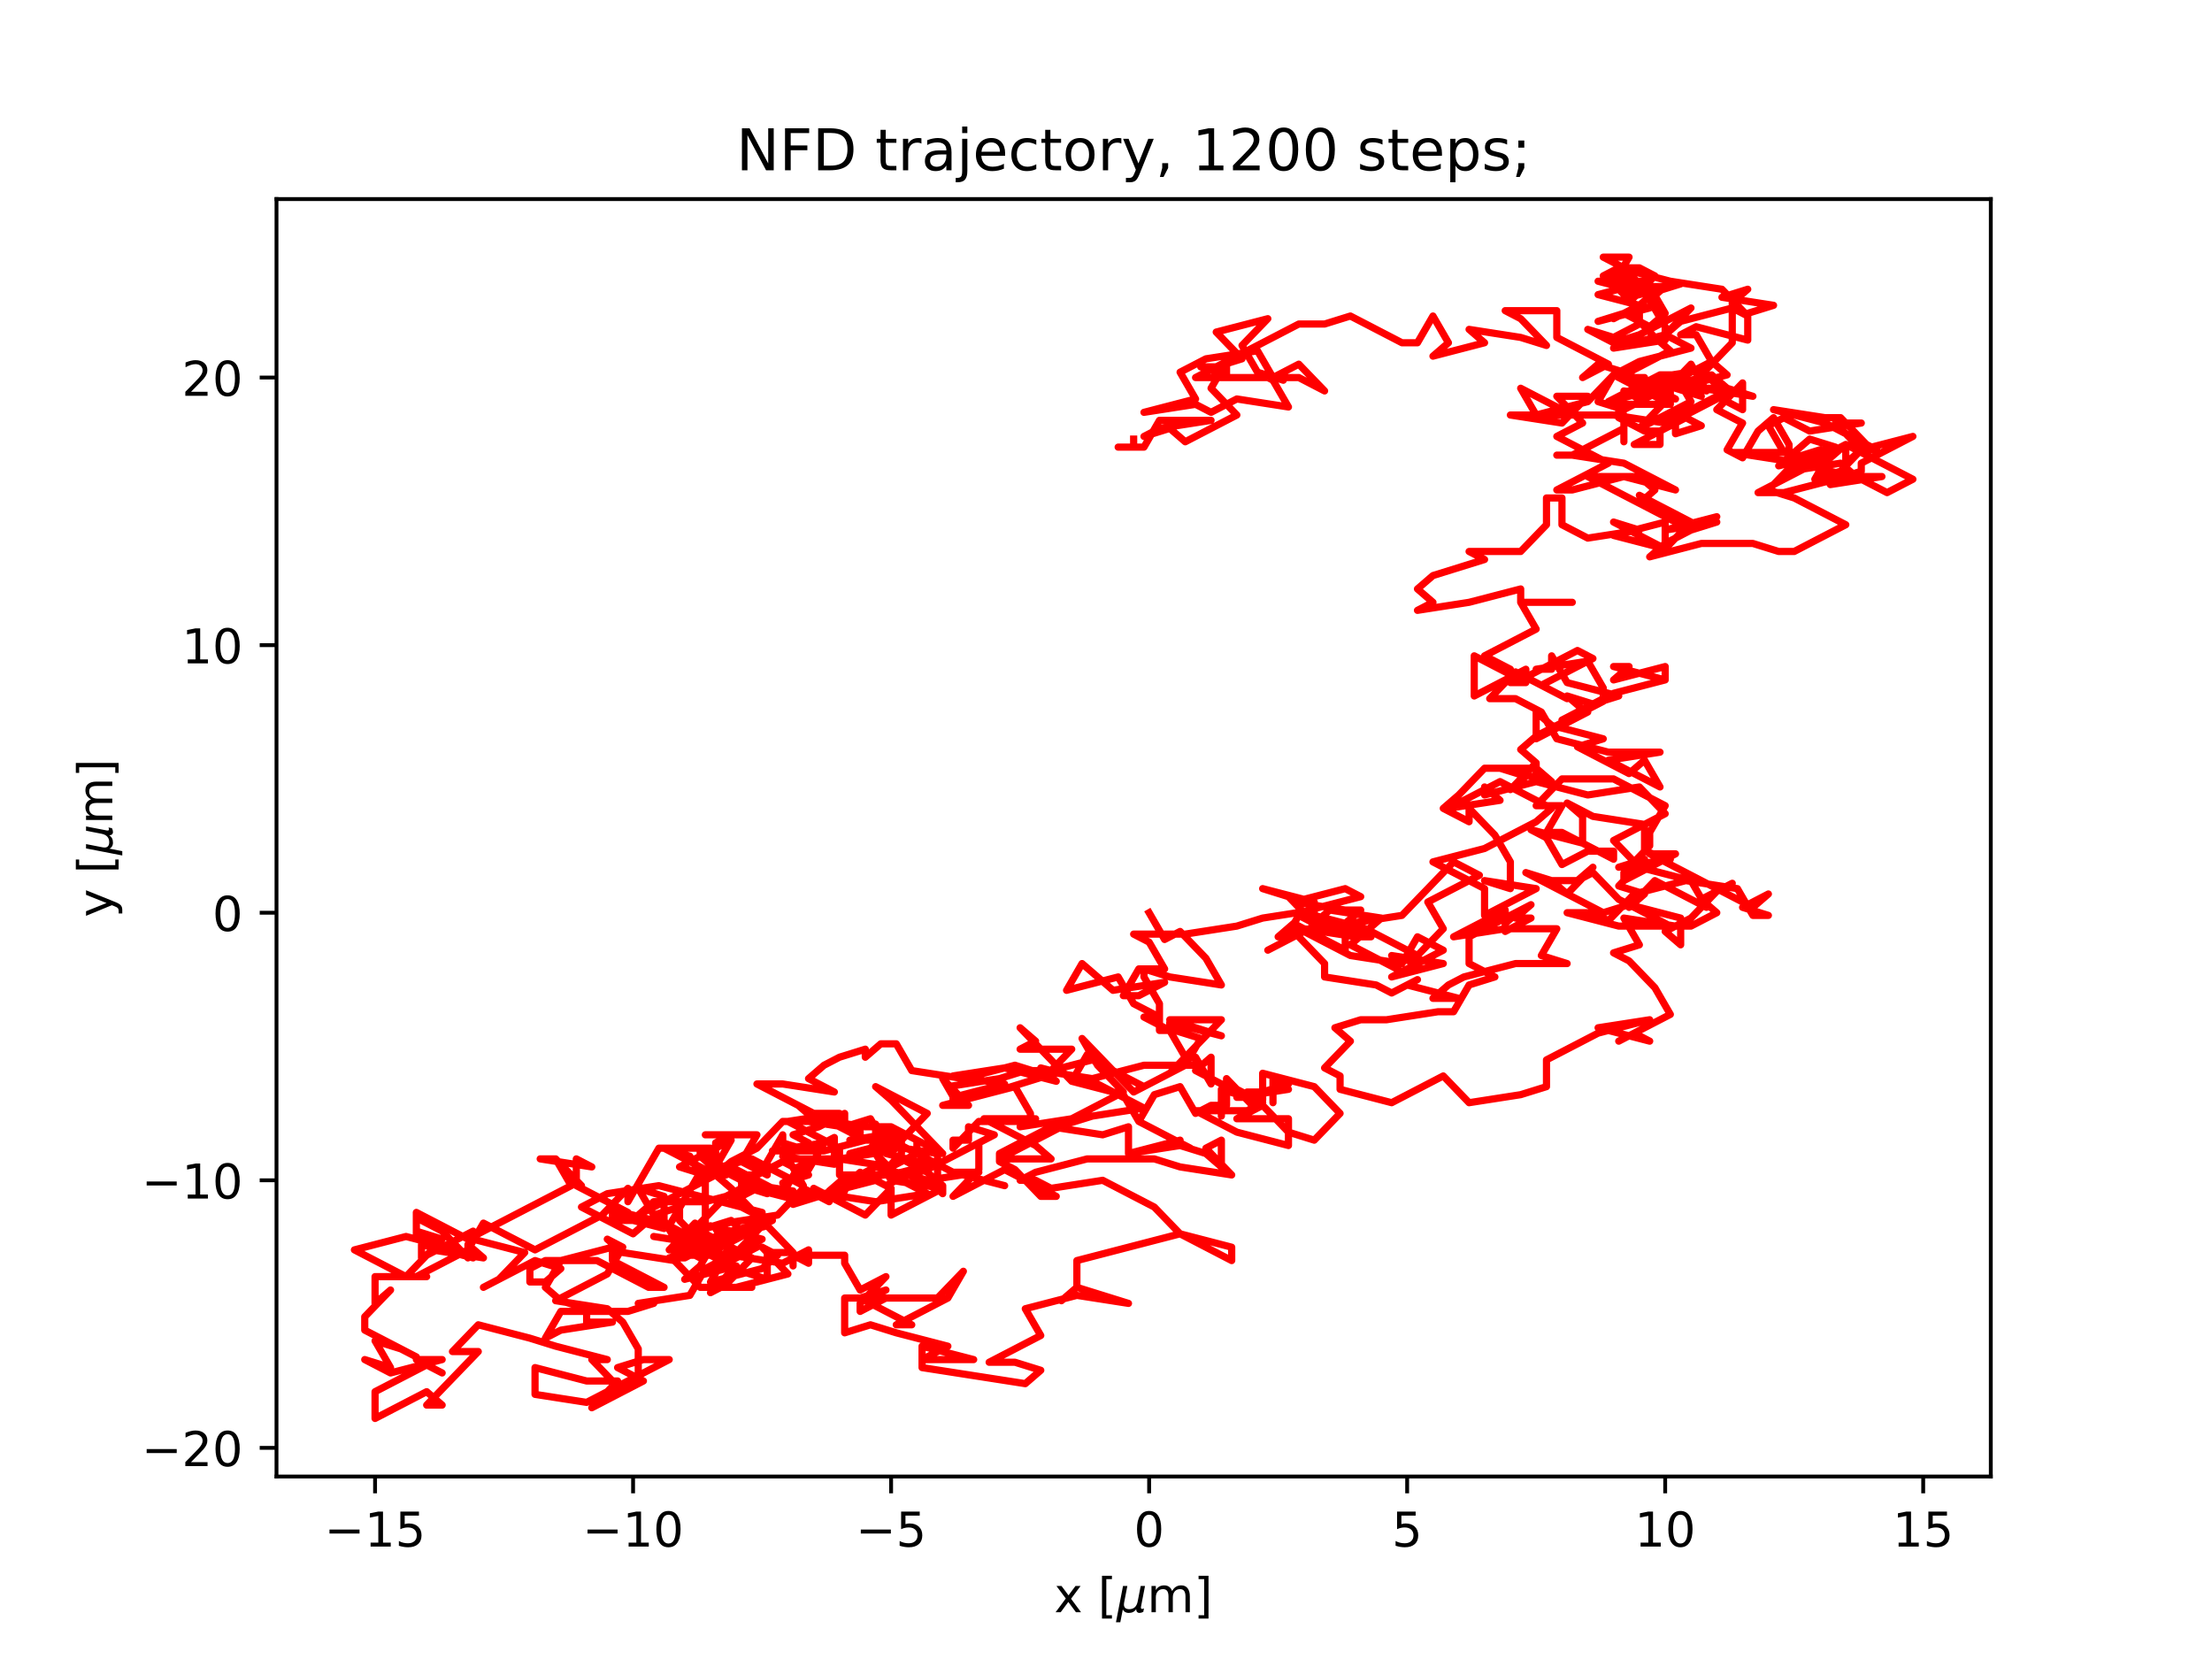 <?xml version="1.0" encoding="utf-8" standalone="no"?>
<!DOCTYPE svg PUBLIC "-//W3C//DTD SVG 1.1//EN"
  "http://www.w3.org/Graphics/SVG/1.1/DTD/svg11.dtd">
<!-- Created with matplotlib (https://matplotlib.org/) -->
<svg height="345.6pt" version="1.1" viewBox="0 0 460.8 345.6" width="460.8pt" xmlns="http://www.w3.org/2000/svg" xmlns:xlink="http://www.w3.org/1999/xlink">
 <defs>
  <style type="text/css">*{stroke-linecap:butt;stroke-linejoin:round;}</style>
 </defs>
 <g id="figure_1">
  <g id="patch_1">
   <path d="M 0 345.6 
L 460.8 345.6 
L 460.8 0 
L 0 0 
z
" style="fill:#ffffff;"/>
  </g>
  <g id="axes_1">
   <g id="patch_2">
    <path d="M 57.6 307.584 
L 414.72 307.584 
L 414.72 41.472 
L 57.6 41.472 
z
" style="fill:#ffffff;"/>
   </g>
   <g id="matplotlib.axis_1">
    <g id="xtick_1">
     <g id="line2d_1">
      <defs>
       <path d="M 0 0 
L 0 3.5 
" id="m4608fee6fa" style="stroke:#000000;stroke-width:0.8;"/>
      </defs>
      <g>
       <use style="stroke:#000000;stroke-width:0.8;" x="78.133" xlink:href="#m4608fee6fa" y="307.584"/>
      </g>
     </g>
     <g id="text_1">
      <!-- −15 -->
      <g transform="translate(67.58 322.182)scale(0.1 -0.1)">
       <defs>
        <path d="M 10.594 35.5 
L 73.188 35.5 
L 73.188 27.203 
L 10.594 27.203 
z
" id="DejaVuSans-8722"/>
        <path d="M 12.406 8.297 
L 28.516 8.297 
L 28.516 63.922 
L 10.984 60.406 
L 10.984 69.391 
L 28.422 72.906 
L 38.281 72.906 
L 38.281 8.297 
L 54.391 8.297 
L 54.391 0 
L 12.406 0 
z
" id="DejaVuSans-49"/>
        <path d="M 10.797 72.906 
L 49.516 72.906 
L 49.516 64.594 
L 19.828 64.594 
L 19.828 46.734 
Q 21.969 47.469 24.109 47.828 
Q 26.266 48.188 28.422 48.188 
Q 40.625 48.188 47.75 41.5 
Q 54.891 34.812 54.891 23.391 
Q 54.891 11.625 47.562 5.094 
Q 40.234 -1.422 26.906 -1.422 
Q 22.312 -1.422 17.547 -0.641 
Q 12.797 0.141 7.719 1.703 
L 7.719 11.625 
Q 12.109 9.234 16.797 8.062 
Q 21.484 6.891 26.703 6.891 
Q 35.156 6.891 40.078 11.328 
Q 45.016 15.766 45.016 23.391 
Q 45.016 31 40.078 35.438 
Q 35.156 39.891 26.703 39.891 
Q 22.75 39.891 18.812 39.016 
Q 14.891 38.141 10.797 36.281 
z
" id="DejaVuSans-53"/>
       </defs>
       <use xlink:href="#DejaVuSans-8722"/>
       <use x="83.789" xlink:href="#DejaVuSans-49"/>
       <use x="147.412" xlink:href="#DejaVuSans-53"/>
      </g>
     </g>
    </g>
    <g id="xtick_2">
     <g id="line2d_2">
      <g>
       <use style="stroke:#000000;stroke-width:0.8;" x="131.884" xlink:href="#m4608fee6fa" y="307.584"/>
      </g>
     </g>
     <g id="text_2">
      <!-- −10 -->
      <g transform="translate(121.331 322.182)scale(0.1 -0.1)">
       <defs>
        <path d="M 31.781 66.406 
Q 24.172 66.406 20.328 58.906 
Q 16.5 51.422 16.5 36.375 
Q 16.5 21.391 20.328 13.891 
Q 24.172 6.391 31.781 6.391 
Q 39.453 6.391 43.281 13.891 
Q 47.125 21.391 47.125 36.375 
Q 47.125 51.422 43.281 58.906 
Q 39.453 66.406 31.781 66.406 
z
M 31.781 74.219 
Q 44.047 74.219 50.516 64.516 
Q 56.984 54.828 56.984 36.375 
Q 56.984 17.969 50.516 8.266 
Q 44.047 -1.422 31.781 -1.422 
Q 19.531 -1.422 13.062 8.266 
Q 6.594 17.969 6.594 36.375 
Q 6.594 54.828 13.062 64.516 
Q 19.531 74.219 31.781 74.219 
z
" id="DejaVuSans-48"/>
       </defs>
       <use xlink:href="#DejaVuSans-8722"/>
       <use x="83.789" xlink:href="#DejaVuSans-49"/>
       <use x="147.412" xlink:href="#DejaVuSans-48"/>
      </g>
     </g>
    </g>
    <g id="xtick_3">
     <g id="line2d_3">
      <g>
       <use style="stroke:#000000;stroke-width:0.8;" x="185.634" xlink:href="#m4608fee6fa" y="307.584"/>
      </g>
     </g>
     <g id="text_3">
      <!-- −5 -->
      <g transform="translate(178.263 322.182)scale(0.1 -0.1)">
       <use xlink:href="#DejaVuSans-8722"/>
       <use x="83.789" xlink:href="#DejaVuSans-53"/>
      </g>
     </g>
    </g>
    <g id="xtick_4">
     <g id="line2d_4">
      <g>
       <use style="stroke:#000000;stroke-width:0.8;" x="239.385" xlink:href="#m4608fee6fa" y="307.584"/>
      </g>
     </g>
     <g id="text_4">
      <!-- 0 -->
      <g transform="translate(236.204 322.182)scale(0.1 -0.1)">
       <use xlink:href="#DejaVuSans-48"/>
      </g>
     </g>
    </g>
    <g id="xtick_5">
     <g id="line2d_5">
      <g>
       <use style="stroke:#000000;stroke-width:0.8;" x="293.136" xlink:href="#m4608fee6fa" y="307.584"/>
      </g>
     </g>
     <g id="text_5">
      <!-- 5 -->
      <g transform="translate(289.955 322.182)scale(0.1 -0.1)">
       <use xlink:href="#DejaVuSans-53"/>
      </g>
     </g>
    </g>
    <g id="xtick_6">
     <g id="line2d_6">
      <g>
       <use style="stroke:#000000;stroke-width:0.8;" x="346.887" xlink:href="#m4608fee6fa" y="307.584"/>
      </g>
     </g>
     <g id="text_6">
      <!-- 10 -->
      <g transform="translate(340.524 322.182)scale(0.1 -0.1)">
       <use xlink:href="#DejaVuSans-49"/>
       <use x="63.623" xlink:href="#DejaVuSans-48"/>
      </g>
     </g>
    </g>
    <g id="xtick_7">
     <g id="line2d_7">
      <g>
       <use style="stroke:#000000;stroke-width:0.8;" x="400.637" xlink:href="#m4608fee6fa" y="307.584"/>
      </g>
     </g>
     <g id="text_7">
      <!-- 15 -->
      <g transform="translate(394.275 322.182)scale(0.1 -0.1)">
       <use xlink:href="#DejaVuSans-49"/>
       <use x="63.623" xlink:href="#DejaVuSans-53"/>
      </g>
     </g>
    </g>
    <g id="text_8">
     <!-- x [${\mu}$m] -->
     <g transform="translate(219.61 335.862)scale(0.1 -0.1)">
      <defs>
       <path d="M 54.891 54.688 
L 35.109 28.078 
L 55.906 0 
L 45.312 0 
L 29.391 21.484 
L 13.484 0 
L 2.875 0 
L 24.125 28.609 
L 4.688 54.688 
L 15.281 54.688 
L 29.781 35.203 
L 44.281 54.688 
z
" id="DejaVuSans-120"/>
       <path id="DejaVuSans-32"/>
       <path d="M 8.594 75.984 
L 29.297 75.984 
L 29.297 69 
L 17.578 69 
L 17.578 -6.203 
L 29.297 -6.203 
L 29.297 -13.188 
L 8.594 -13.188 
z
" id="DejaVuSans-91"/>
       <path d="M -1.312 -20.797 
L 13.375 54.688 
L 22.406 54.688 
L 15.766 20.656 
Q 15.578 19.625 15.422 18.359 
Q 15.281 17.094 15.281 15.828 
Q 15.281 11.281 18.141 8.828 
Q 21 6.391 26.312 6.391 
Q 33.547 6.391 37.984 10.484 
Q 42.438 14.594 44 22.797 
L 50.203 54.688 
L 59.188 54.688 
L 51.031 12.641 
Q 50.828 11.719 50.75 11.031 
Q 50.688 10.359 50.688 9.812 
Q 50.688 8.297 51.297 7.594 
Q 51.906 6.891 53.219 6.891 
Q 53.719 6.891 54.562 7.125 
Q 55.422 7.375 56.984 8.016 
L 55.609 0.781 
Q 53.469 -0.297 51.516 -0.859 
Q 49.562 -1.422 47.703 -1.422 
Q 44.484 -1.422 42.656 0.625 
Q 40.828 2.688 40.828 6.297 
Q 38.094 2.391 34.297 0.484 
Q 30.516 -1.422 25.391 -1.422 
Q 20.844 -1.422 17.453 0.672 
Q 14.062 2.781 12.984 6.203 
L 7.719 -20.797 
z
" id="DejaVuSans-Oblique-956"/>
       <path d="M 52 44.188 
Q 55.375 50.25 60.062 53.125 
Q 64.75 56 71.094 56 
Q 79.641 56 84.281 50.016 
Q 88.922 44.047 88.922 33.016 
L 88.922 0 
L 79.891 0 
L 79.891 32.719 
Q 79.891 40.578 77.094 44.375 
Q 74.312 48.188 68.609 48.188 
Q 61.625 48.188 57.562 43.547 
Q 53.516 38.922 53.516 30.906 
L 53.516 0 
L 44.484 0 
L 44.484 32.719 
Q 44.484 40.625 41.703 44.406 
Q 38.922 48.188 33.109 48.188 
Q 26.219 48.188 22.156 43.531 
Q 18.109 38.875 18.109 30.906 
L 18.109 0 
L 9.078 0 
L 9.078 54.688 
L 18.109 54.688 
L 18.109 46.188 
Q 21.188 51.219 25.484 53.609 
Q 29.781 56 35.688 56 
Q 41.656 56 45.828 52.969 
Q 50 49.953 52 44.188 
z
" id="DejaVuSans-109"/>
       <path d="M 30.422 75.984 
L 30.422 -13.188 
L 9.719 -13.188 
L 9.719 -6.203 
L 21.391 -6.203 
L 21.391 69 
L 9.719 69 
L 9.719 75.984 
z
" id="DejaVuSans-93"/>
      </defs>
      <use transform="translate(0 0.016)" xlink:href="#DejaVuSans-120"/>
      <use transform="translate(59.18 0.016)" xlink:href="#DejaVuSans-32"/>
      <use transform="translate(90.967 0.016)" xlink:href="#DejaVuSans-91"/>
      <use transform="translate(129.98 0.016)" xlink:href="#DejaVuSans-Oblique-956"/>
      <use transform="translate(193.604 0.016)" xlink:href="#DejaVuSans-109"/>
      <use transform="translate(291.016 0.016)" xlink:href="#DejaVuSans-93"/>
     </g>
    </g>
   </g>
   <g id="matplotlib.axis_2">
    <g id="ytick_1">
     <g id="line2d_8">
      <defs>
       <path d="M 0 0 
L -3.5 0 
" id="m4976f66f95" style="stroke:#000000;stroke-width:0.8;"/>
      </defs>
      <g>
       <use style="stroke:#000000;stroke-width:0.8;" x="57.6" xlink:href="#m4976f66f95" y="301.62"/>
      </g>
     </g>
     <g id="text_9">
      <!-- −20 -->
      <g transform="translate(29.495 305.419)scale(0.1 -0.1)">
       <defs>
        <path d="M 19.188 8.297 
L 53.609 8.297 
L 53.609 0 
L 7.328 0 
L 7.328 8.297 
Q 12.938 14.109 22.625 23.891 
Q 32.328 33.688 34.812 36.531 
Q 39.547 41.844 41.422 45.531 
Q 43.312 49.219 43.312 52.781 
Q 43.312 58.594 39.234 62.25 
Q 35.156 65.922 28.609 65.922 
Q 23.969 65.922 18.812 64.312 
Q 13.672 62.703 7.812 59.422 
L 7.812 69.391 
Q 13.766 71.781 18.938 73 
Q 24.125 74.219 28.422 74.219 
Q 39.75 74.219 46.484 68.547 
Q 53.219 62.891 53.219 53.422 
Q 53.219 48.922 51.531 44.891 
Q 49.859 40.875 45.406 35.406 
Q 44.188 33.984 37.641 27.219 
Q 31.109 20.453 19.188 8.297 
z
" id="DejaVuSans-50"/>
       </defs>
       <use xlink:href="#DejaVuSans-8722"/>
       <use x="83.789" xlink:href="#DejaVuSans-50"/>
       <use x="147.412" xlink:href="#DejaVuSans-48"/>
      </g>
     </g>
    </g>
    <g id="ytick_2">
     <g id="line2d_9">
      <g>
       <use style="stroke:#000000;stroke-width:0.8;" x="57.6" xlink:href="#m4976f66f95" y="245.878"/>
      </g>
     </g>
     <g id="text_10">
      <!-- −10 -->
      <g transform="translate(29.495 249.677)scale(0.1 -0.1)">
       <use xlink:href="#DejaVuSans-8722"/>
       <use x="83.789" xlink:href="#DejaVuSans-49"/>
       <use x="147.412" xlink:href="#DejaVuSans-48"/>
      </g>
     </g>
    </g>
    <g id="ytick_3">
     <g id="line2d_10">
      <g>
       <use style="stroke:#000000;stroke-width:0.8;" x="57.6" xlink:href="#m4976f66f95" y="190.136"/>
      </g>
     </g>
     <g id="text_11">
      <!-- 0 -->
      <g transform="translate(44.237 193.935)scale(0.1 -0.1)">
       <use xlink:href="#DejaVuSans-48"/>
      </g>
     </g>
    </g>
    <g id="ytick_4">
     <g id="line2d_11">
      <g>
       <use style="stroke:#000000;stroke-width:0.8;" x="57.6" xlink:href="#m4976f66f95" y="134.394"/>
      </g>
     </g>
     <g id="text_12">
      <!-- 10 -->
      <g transform="translate(37.875 138.193)scale(0.1 -0.1)">
       <use xlink:href="#DejaVuSans-49"/>
       <use x="63.623" xlink:href="#DejaVuSans-48"/>
      </g>
     </g>
    </g>
    <g id="ytick_5">
     <g id="line2d_12">
      <g>
       <use style="stroke:#000000;stroke-width:0.8;" x="57.6" xlink:href="#m4976f66f95" y="78.652"/>
      </g>
     </g>
     <g id="text_13">
      <!-- 20 -->
      <g transform="translate(37.875 82.451)scale(0.1 -0.1)">
       <use xlink:href="#DejaVuSans-50"/>
       <use x="63.623" xlink:href="#DejaVuSans-48"/>
      </g>
     </g>
    </g>
    <g id="text_14">
     <!-- y [${\mu}$m] -->
     <g transform="translate(23.395 191.078)rotate(-90)scale(0.1 -0.1)">
      <defs>
       <path d="M 32.172 -5.078 
Q 28.375 -14.844 24.75 -17.812 
Q 21.141 -20.797 15.094 -20.797 
L 7.906 -20.797 
L 7.906 -13.281 
L 13.188 -13.281 
Q 16.891 -13.281 18.938 -11.516 
Q 21 -9.766 23.484 -3.219 
L 25.094 0.875 
L 2.984 54.688 
L 12.5 54.688 
L 29.594 11.922 
L 46.688 54.688 
L 56.203 54.688 
z
" id="DejaVuSans-121"/>
      </defs>
      <use transform="translate(0 0.016)" xlink:href="#DejaVuSans-121"/>
      <use transform="translate(59.18 0.016)" xlink:href="#DejaVuSans-32"/>
      <use transform="translate(90.967 0.016)" xlink:href="#DejaVuSans-91"/>
      <use transform="translate(129.98 0.016)" xlink:href="#DejaVuSans-Oblique-956"/>
      <use transform="translate(193.604 0.016)" xlink:href="#DejaVuSans-109"/>
      <use transform="translate(291.016 0.016)" xlink:href="#DejaVuSans-93"/>
     </g>
    </g>
   </g>
   <g id="line2d_13">
    <path clip-path="url(#pa0de8baa17)" d="M 239.385 190.136 
L 242.61 195.71 
L 245.835 194.038 
L 251.21 199.612 
L 251.21 199.612 
L 254.435 205.186 
L 243.685 203.514 
L 238.31 201.842 
L 238.31 203.514 
L 241.535 209.088 
L 241.535 214.662 
L 244.76 214.662 
L 250.135 216.334 
L 246.91 221.909 
L 236.16 227.483 
L 225.41 216.334 
L 228.635 221.909 
L 234.01 227.483 
L 223.26 233.057 
L 212.51 234.729 
L 215.735 233.057 
L 204.985 233.057 
L 215.735 238.631 
L 218.96 241.418 
L 208.21 241.418 
L 222.185 234.172 
L 227.56 232.5 
L 238.31 230.827 
L 227.56 225.253 
L 216.81 222.466 
L 220.035 225.253 
L 209.285 222.466 
L 198.534 224.138 
L 209.285 225.811 
L 198.534 228.598 
L 198.534 230.27 
L 201.76 230.27 
L 196.384 224.696 
L 199.609 230.27 
L 196.384 230.27 
L 207.135 227.483 
L 217.885 224.138 
L 223.26 218.564 
L 212.51 218.564 
L 215.735 216.892 
L 212.51 214.105 
L 223.26 225.253 
L 226.485 219.679 
L 223.26 225.253 
L 234.01 228.04 
L 237.235 233.614 
L 247.985 239.189 
L 237.235 233.614 
L 240.46 228.04 
L 245.835 226.368 
L 249.06 231.942 
L 252.285 230.27 
L 255.51 230.27 
L 255.51 224.696 
L 260.885 230.27 
L 260.885 228.598 
L 257.66 228.598 
L 268.41 226.925 
L 265.185 224.138 
L 265.185 229.713 
L 265.185 224.138 
L 268.41 225.811 
L 263.035 227.483 
L 259.81 227.483 
L 263.035 229.155 
L 263.035 223.581 
L 273.786 226.368 
L 279.161 231.942 
L 273.786 237.516 
L 268.41 235.844 
L 263.035 230.27 
L 257.66 233.057 
L 268.41 233.057 
L 268.41 238.631 
L 257.66 235.844 
L 249.06 231.385 
L 259.81 231.385 
L 263.035 229.713 
L 257.66 226.925 
L 254.435 226.925 
L 254.435 232.5 
L 254.435 226.925 
L 259.81 228.598 
L 249.06 223.023 
L 252.285 220.236 
L 252.285 225.811 
L 249.06 220.236 
L 249.06 221.909 
L 238.31 221.909 
L 227.56 224.696 
L 216.81 223.023 
L 213.585 223.023 
L 208.21 224.696 
L 208.21 224.696 
L 197.459 226.368 
L 200.685 229.155 
L 211.435 226.368 
L 214.66 231.942 
L 214.66 233.614 
L 203.91 233.614 
L 198.534 239.189 
L 198.534 237.516 
L 201.76 237.516 
L 201.76 234.729 
L 207.135 236.402 
L 196.384 241.976 
L 185.634 244.763 
L 174.884 244.763 
L 174.884 239.189 
L 164.134 233.614 
L 174.884 231.942 
L 169.509 231.942 
L 166.284 230.27 
L 169.509 233.057 
L 180.259 234.729 
L 185.634 234.729 
L 180.259 240.303 
L 177.034 240.303 
L 187.784 237.516 
L 193.159 231.942 
L 182.409 226.368 
L 185.634 229.155 
L 196.384 240.303 
L 185.634 234.729 
L 191.009 237.516 
L 191.009 240.303 
L 185.634 243.091 
L 174.884 241.418 
L 169.509 241.418 
L 166.284 243.091 
L 163.059 248.665 
L 152.309 243.091 
L 146.934 244.763 
L 141.559 243.091 
L 152.309 237.516 
L 149.084 243.091 
L 159.834 248.665 
L 154.459 246.993 
L 165.209 249.78 
L 175.959 248.107 
L 172.734 248.107 
L 175.959 245.32 
L 175.959 245.32 
L 175.959 246.993 
L 179.184 244.205 
L 184.559 246.993 
L 187.784 245.32 
L 193.159 243.648 
L 203.91 238.074 
L 203.91 243.648 
L 198.534 249.222 
L 209.285 243.648 
L 220.035 249.222 
L 216.81 249.222 
L 211.435 243.648 
L 208.21 241.976 
L 208.21 240.303 
L 218.96 234.729 
L 229.71 236.402 
L 235.085 234.729 
L 235.085 240.303 
L 235.085 240.303 
L 245.835 237.516 
L 235.085 240.303 
L 245.835 238.631 
L 251.21 240.303 
L 254.435 243.091 
L 254.435 237.516 
L 251.21 239.189 
L 256.585 244.763 
L 245.835 243.091 
L 240.46 241.418 
L 226.485 241.418 
L 215.735 244.205 
L 212.51 245.878 
L 215.735 245.878 
L 218.96 247.55 
L 229.71 245.878 
L 229.71 245.878 
L 240.46 251.452 
L 245.835 257.026 
L 256.585 259.813 
L 256.585 262.6 
L 245.835 257.026 
L 224.335 262.6 
L 224.335 268.174 
L 221.11 270.962 
L 224.335 268.174 
L 235.085 271.519 
L 224.335 269.847 
L 213.585 272.634 
L 216.81 278.208 
L 206.06 283.782 
L 211.435 283.782 
L 216.81 285.454 
L 216.81 285.454 
L 213.585 288.242 
L 192.084 284.897 
L 192.084 284.897 
L 192.084 283.225 
L 202.835 283.225 
L 192.084 280.438 
L 192.084 283.225 
L 197.459 280.438 
L 186.709 277.651 
L 181.334 275.978 
L 175.959 277.651 
L 175.959 270.404 
L 181.334 270.404 
L 184.559 268.732 
L 179.184 270.404 
L 189.934 275.978 
L 186.709 275.978 
L 197.459 270.404 
L 200.685 264.83 
L 195.309 270.404 
L 184.559 270.404 
L 179.184 273.191 
L 179.184 271.519 
L 184.559 265.945 
L 179.184 268.732 
L 175.959 263.158 
L 175.959 261.485 
L 165.209 261.485 
L 168.434 263.158 
L 168.434 260.371 
L 163.059 263.158 
L 152.309 261.485 
L 146.934 264.273 
L 143.709 269.847 
L 132.959 271.519 
L 136.184 271.519 
L 130.809 273.191 
L 116.833 273.191 
L 113.608 278.765 
L 116.833 277.093 
L 127.583 275.421 
L 122.208 275.421 
L 122.208 272.634 
L 116.833 270.962 
L 113.608 268.174 
L 116.833 262.6 
L 127.583 259.813 
L 127.583 262.6 
L 138.334 268.174 
L 135.109 268.174 
L 124.358 262.6 
L 113.608 262.6 
L 110.383 264.273 
L 110.383 267.06 
L 113.608 267.06 
L 116.833 264.273 
L 111.458 262.6 
L 100.708 268.174 
L 103.933 266.502 
L 109.308 260.928 
L 98.558 258.141 
L 98.558 256.469 
L 87.808 262.043 
L 87.808 259.256 
L 98.558 262.043 
L 95.333 260.371 
L 84.583 257.583 
L 73.833 260.371 
L 84.583 265.945 
L 89.958 260.371 
L 100.708 262.043 
L 97.483 259.256 
L 97.483 262.043 
L 97.483 262.043 
L 92.108 256.469 
L 86.733 253.682 
L 86.733 256.469 
L 92.108 258.141 
L 86.733 258.141 
L 86.733 252.567 
L 97.483 258.141 
L 118.983 246.993 
L 115.758 241.418 
L 121.133 246.993 
L 115.758 241.418 
L 112.533 241.418 
L 123.283 243.091 
L 120.058 241.418 
L 120.058 246.993 
L 130.809 252.567 
L 127.583 254.239 
L 138.334 254.239 
L 141.559 259.813 
L 141.559 257.026 
L 152.309 259.813 
L 146.934 265.387 
L 157.684 259.813 
L 157.684 259.813 
L 152.309 254.239 
L 146.934 255.911 
L 143.709 255.911 
L 140.484 257.583 
L 151.234 254.796 
L 161.984 253.124 
L 167.359 247.55 
L 172.734 250.337 
L 172.734 250.337 
L 169.509 247.55 
L 180.259 253.124 
L 185.634 247.55 
L 185.634 253.124 
L 196.384 247.55 
L 185.634 245.878 
L 182.409 240.303 
L 187.784 245.878 
L 193.159 248.665 
L 193.159 248.665 
L 182.409 250.337 
L 171.659 248.665 
L 182.409 245.878 
L 187.784 240.303 
L 187.784 237.516 
L 177.034 237.516 
L 187.784 235.844 
L 182.409 238.631 
L 193.159 244.205 
L 196.384 246.993 
L 196.384 248.665 
L 193.159 245.878 
L 187.784 244.205 
L 177.034 245.878 
L 182.409 243.091 
L 193.159 245.878 
L 203.91 244.205 
L 198.534 244.205 
L 209.285 246.993 
L 198.534 244.205 
L 187.784 238.631 
L 184.559 240.303 
L 195.309 243.091 
L 195.309 245.878 
L 195.309 240.303 
L 184.559 238.631 
L 181.334 233.057 
L 175.959 234.729 
L 175.959 231.942 
L 170.584 234.729 
L 165.209 236.402 
L 168.434 238.074 
L 163.059 240.861 
L 173.809 242.533 
L 173.809 236.959 
L 168.434 239.746 
L 163.059 238.074 
L 163.059 236.402 
L 159.834 241.976 
L 159.834 244.763 
L 154.459 241.976 
L 154.459 241.976 
L 157.684 236.402 
L 146.934 236.402 
L 152.309 236.402 
L 149.084 238.074 
L 149.084 243.648 
L 145.859 240.861 
L 145.859 239.189 
L 151.234 244.763 
L 148.009 239.189 
L 137.259 239.189 
L 130.809 250.337 
L 130.809 247.55 
L 125.433 253.124 
L 111.458 260.371 
L 100.708 254.796 
L 97.483 260.371 
L 86.733 265.945 
L 88.883 265.945 
L 78.133 265.945 
L 78.133 271.519 
L 81.358 268.732 
L 75.983 274.306 
L 75.983 277.093 
L 86.733 282.667 
L 83.508 280.995 
L 78.133 279.323 
L 81.358 284.897 
L 75.983 283.225 
L 81.358 286.012 
L 92.108 283.225 
L 86.733 283.225 
L 92.108 286.012 
L 88.883 284.34 
L 78.133 289.914 
L 78.133 295.488 
L 88.883 289.914 
L 92.108 292.701 
L 88.883 292.701 
L 99.633 281.553 
L 94.258 281.553 
L 99.633 275.978 
L 110.383 278.765 
L 115.758 280.438 
L 126.508 283.225 
L 123.283 283.225 
L 128.658 288.799 
L 139.409 283.225 
L 139.409 283.225 
L 134.034 283.225 
L 128.658 284.897 
L 134.034 287.684 
L 123.283 293.258 
L 128.658 287.684 
L 122.208 287.684 
L 111.458 284.897 
L 111.458 290.471 
L 122.208 292.143 
L 132.959 286.569 
L 132.959 280.995 
L 129.734 275.421 
L 126.508 272.634 
L 115.758 270.962 
L 126.508 265.387 
L 129.734 259.813 
L 126.508 258.141 
L 129.734 260.928 
L 140.484 262.6 
L 145.859 268.174 
L 156.609 268.174 
L 153.384 268.174 
L 164.134 265.387 
L 158.759 259.813 
L 161.984 261.485 
L 158.759 264.273 
L 148.009 267.06 
L 151.234 261.485 
L 140.484 258.698 
L 143.709 257.026 
L 146.934 258.698 
L 150.159 257.026 
L 160.909 254.239 
L 150.159 259.813 
L 146.934 259.813 
L 141.559 254.239 
L 141.559 251.452 
L 136.184 253.124 
L 132.959 247.55 
L 138.334 249.222 
L 138.334 254.796 
L 127.583 252.009 
L 127.583 254.796 
L 127.583 253.124 
L 138.334 255.911 
L 135.109 254.239 
L 131.884 257.026 
L 121.133 251.452 
L 126.508 248.665 
L 137.259 246.993 
L 158.759 252.567 
L 158.759 255.354 
L 153.384 260.928 
L 158.759 258.141 
L 148.009 255.354 
L 142.634 257.026 
L 139.409 255.354 
L 145.859 244.205 
L 156.609 241.418 
L 167.359 246.993 
L 164.134 241.418 
L 174.884 241.418 
L 185.634 239.746 
L 182.409 234.172 
L 182.409 236.959 
L 171.659 239.746 
L 160.909 239.746 
L 171.659 238.074 
L 168.434 243.648 
L 163.059 246.435 
L 168.434 244.763 
L 168.434 244.763 
L 163.059 241.976 
L 157.684 244.763 
L 154.459 244.763 
L 154.459 246.435 
L 165.209 248.107 
L 165.209 250.894 
L 170.584 249.222 
L 167.359 249.222 
L 156.609 246.435 
L 151.234 249.222 
L 145.859 254.796 
L 145.859 260.371 
L 142.634 262.043 
L 139.409 262.043 
L 144.784 260.371 
L 144.784 254.796 
L 139.409 260.371 
L 142.634 260.371 
L 145.859 262.043 
L 145.859 256.469 
L 156.609 262.043 
L 151.234 267.617 
L 148.009 269.289 
L 153.384 263.715 
L 142.634 266.502 
L 145.859 263.715 
L 149.084 258.141 
L 159.834 255.354 
L 165.209 260.928 
L 165.209 263.715 
L 165.209 260.928 
L 159.834 260.928 
L 159.834 266.502 
L 154.459 264.83 
L 143.709 259.256 
L 146.934 257.583 
L 146.934 260.371 
L 152.309 258.698 
L 141.559 261.485 
L 152.309 261.485 
L 149.084 255.911 
L 152.309 257.583 
L 146.934 259.256 
L 136.184 257.583 
L 146.934 259.256 
L 146.934 246.435 
L 143.709 240.861 
L 138.334 239.189 
L 149.084 244.763 
L 132.959 253.124 
L 136.184 250.337 
L 146.934 250.337 
L 157.684 247.55 
L 152.309 250.337 
L 157.684 253.124 
L 152.309 247.55 
L 149.084 244.763 
L 152.309 241.976 
L 157.684 239.189 
L 163.059 233.614 
L 168.434 233.614 
L 179.184 235.287 
L 179.184 236.959 
L 157.684 225.811 
L 163.059 225.811 
L 173.809 227.483 
L 168.434 224.696 
L 171.659 221.909 
L 174.884 220.236 
L 180.259 218.564 
L 180.259 220.236 
L 183.484 217.449 
L 186.709 217.449 
L 189.934 223.023 
L 200.685 224.696 
L 211.435 221.909 
L 216.81 223.581 
L 227.56 220.794 
L 238.31 226.368 
L 243.685 223.581 
L 254.435 212.433 
L 243.685 212.433 
L 254.435 215.777 
L 243.685 212.99 
L 243.685 214.662 
L 246.91 220.236 
L 243.685 214.662 
L 238.31 211.875 
L 241.535 211.875 
L 236.16 209.088 
L 232.935 203.514 
L 222.185 206.301 
L 225.41 200.727 
L 231.86 206.301 
L 242.61 204.629 
L 242.61 204.629 
L 237.235 207.416 
L 234.01 207.416 
L 237.235 201.842 
L 242.61 201.842 
L 239.385 196.267 
L 236.16 194.595 
L 246.91 194.595 
L 257.66 192.923 
L 263.035 191.251 
L 273.786 189.578 
L 273.786 192.365 
L 284.536 195.153 
L 273.786 192.365 
L 268.41 186.791 
L 263.035 185.119 
L 273.786 187.906 
L 273.786 190.693 
L 284.536 193.48 
L 295.286 199.054 
L 300.661 193.48 
L 297.436 187.906 
L 308.186 182.332 
L 302.811 179.545 
L 292.061 190.693 
L 281.311 192.365 
L 275.936 192.365 
L 275.936 192.365 
L 272.711 189.578 
L 283.461 186.791 
L 280.236 185.119 
L 269.485 187.906 
L 280.236 189.578 
L 283.461 189.578 
L 280.236 192.365 
L 280.236 197.94 
L 269.485 192.365 
L 266.26 195.153 
L 271.635 193.48 
L 282.386 195.153 
L 285.611 195.153 
L 274.861 192.365 
L 264.11 197.94 
L 267.335 196.267 
L 270.56 190.693 
L 273.786 192.365 
L 277.011 189.578 
L 287.761 191.251 
L 281.311 196.825 
L 292.061 202.399 
L 295.286 200.727 
L 289.911 199.054 
L 300.661 200.727 
L 289.911 203.514 
L 300.661 197.94 
L 295.286 195.153 
L 292.061 200.727 
L 281.311 199.054 
L 270.56 193.48 
L 270.56 195.153 
L 275.936 200.727 
L 275.936 203.514 
L 286.686 205.186 
L 289.911 206.858 
L 295.286 204.071 
L 293.136 205.186 
L 303.886 207.973 
L 298.511 207.973 
L 301.736 205.186 
L 304.961 203.514 
L 304.961 203.514 
L 315.711 200.727 
L 315.711 200.727 
L 326.461 200.727 
L 321.086 199.054 
L 324.311 193.48 
L 313.561 193.48 
L 302.811 195.153 
L 313.561 189.578 
L 313.561 191.251 
L 313.561 191.251 
L 318.936 188.463 
L 315.711 191.251 
L 318.936 191.251 
L 313.561 194.038 
L 313.561 192.365 
L 316.786 189.578 
L 306.036 195.153 
L 306.036 200.727 
L 311.411 203.514 
L 306.036 205.186 
L 302.811 210.76 
L 299.586 210.76 
L 288.836 212.433 
L 283.461 212.433 
L 278.086 214.105 
L 281.311 216.892 
L 275.936 222.466 
L 279.161 224.138 
L 279.161 226.925 
L 289.911 229.713 
L 300.661 224.138 
L 306.036 229.713 
L 316.786 228.04 
L 322.161 226.368 
L 322.161 220.794 
L 332.911 215.22 
L 343.662 212.433 
L 332.911 214.105 
L 343.662 216.892 
L 340.436 215.22 
L 337.211 216.892 
L 347.962 211.318 
L 344.737 205.743 
L 339.361 200.169 
L 336.136 198.497 
L 341.511 196.825 
L 338.286 191.251 
L 349.037 192.923 
L 352.262 192.923 
L 357.637 190.136 
L 354.412 187.349 
L 360.862 184.004 
L 357.637 185.676 
L 352.262 191.251 
L 346.887 194.038 
L 350.112 196.825 
L 350.112 191.251 
L 339.361 188.463 
L 333.986 190.136 
L 317.861 181.774 
L 323.236 183.447 
L 328.611 183.447 
L 323.236 183.447 
L 326.461 186.234 
L 331.836 180.66 
L 328.611 183.447 
L 331.836 181.774 
L 337.211 187.349 
L 347.962 192.923 
L 337.211 192.923 
L 326.461 190.136 
L 331.836 190.136 
L 335.061 191.808 
L 340.436 186.234 
L 351.187 183.447 
L 361.937 185.119 
L 365.162 190.693 
L 368.387 190.693 
L 363.012 189.021 
L 368.387 186.234 
L 365.162 189.021 
L 343.662 177.873 
L 349.037 177.873 
L 338.286 183.447 
L 338.286 181.774 
L 343.662 176.2 
L 343.662 173.413 
L 346.887 167.839 
L 336.136 162.265 
L 325.386 162.265 
L 320.011 167.839 
L 325.386 167.839 
L 322.161 173.413 
L 325.386 173.413 
L 336.136 178.987 
L 336.136 177.315 
L 330.761 177.315 
L 325.386 180.102 
L 322.161 174.528 
L 318.936 172.856 
L 329.686 175.643 
L 329.686 170.069 
L 326.461 167.282 
L 331.836 170.069 
L 342.586 171.741 
L 342.586 177.315 
L 347.962 178.987 
L 337.211 180.66 
L 342.586 178.987 
L 337.211 184.562 
L 342.586 186.234 
L 339.361 189.021 
L 344.737 183.447 
L 355.487 189.021 
L 352.262 183.447 
L 341.511 180.66 
L 336.136 175.085 
L 346.887 169.511 
L 341.511 163.937 
L 330.761 165.609 
L 320.011 162.822 
L 309.261 165.609 
L 309.261 163.937 
L 312.486 166.724 
L 312.486 166.724 
L 301.736 168.396 
L 312.486 162.822 
L 323.236 168.396 
L 320.011 171.183 
L 309.261 176.758 
L 298.511 179.545 
L 309.261 185.119 
L 309.261 190.693 
L 320.011 185.119 
L 309.261 183.447 
L 314.636 185.119 
L 314.636 179.545 
L 311.411 173.971 
L 306.036 168.396 
L 306.036 171.183 
L 300.661 168.396 
L 303.886 165.609 
L 309.261 160.035 
L 320.011 160.035 
L 323.236 162.822 
L 312.486 160.035 
L 317.861 161.707 
L 314.636 164.494 
L 320.011 158.92 
L 320.011 161.707 
L 320.011 158.92 
L 316.786 156.133 
L 320.011 153.346 
L 333.986 146.1 
L 333.986 143.313 
L 330.761 137.738 
L 320.011 139.411 
L 323.236 139.411 
L 323.236 136.623 
L 326.461 142.198 
L 337.211 144.985 
L 331.836 146.657 
L 326.461 144.985 
L 329.686 147.772 
L 336.136 144.427 
L 336.136 144.427 
L 346.887 141.64 
L 336.136 138.853 
L 339.361 138.853 
L 336.136 141.64 
L 346.887 138.853 
L 346.887 141.64 
L 336.136 144.427 
L 325.386 150.002 
L 330.761 148.329 
L 320.011 153.903 
L 320.011 148.329 
L 323.236 151.116 
L 333.986 153.903 
L 328.611 155.576 
L 339.361 161.15 
L 342.586 158.363 
L 345.812 163.937 
L 335.061 158.363 
L 345.812 156.691 
L 335.061 156.691 
L 324.311 153.903 
L 321.086 148.329 
L 315.711 145.542 
L 310.336 145.542 
L 315.711 139.968 
L 326.461 145.542 
L 321.086 142.755 
L 331.836 137.181 
L 328.611 135.509 
L 317.861 141.083 
L 317.861 139.411 
L 307.111 144.985 
L 307.111 136.623 
L 317.861 142.198 
L 314.636 142.198 
L 314.636 139.411 
L 309.261 136.623 
L 320.011 131.049 
L 316.786 125.475 
L 327.536 125.475 
L 316.786 125.475 
L 316.786 122.688 
L 306.036 125.475 
L 295.286 127.147 
L 298.511 125.475 
L 295.286 122.688 
L 298.511 119.901 
L 309.261 116.556 
L 306.036 114.884 
L 316.786 114.884 
L 322.161 109.31 
L 322.161 103.736 
L 325.386 103.736 
L 325.386 109.31 
L 330.761 112.097 
L 341.511 110.425 
L 336.136 108.753 
L 336.136 108.753 
L 346.887 114.327 
L 346.887 108.753 
L 336.136 111.54 
L 346.887 114.327 
L 352.262 108.753 
L 341.511 103.178 
L 344.737 104.851 
L 341.511 104.851 
L 330.761 99.276 
L 341.511 99.276 
L 344.737 102.063 
L 341.511 104.851 
L 352.262 110.425 
L 357.637 108.753 
L 346.887 110.425 
L 357.637 107.638 
L 346.887 113.212 
L 343.662 115.999 
L 354.412 113.212 
L 365.162 113.212 
L 370.537 114.884 
L 373.762 114.884 
L 384.512 109.31 
L 373.762 103.736 
L 368.387 102.063 
L 373.762 96.489 
L 379.137 93.702 
L 373.762 95.374 
L 373.762 98.162 
L 384.512 92.587 
L 398.487 99.834 
L 393.112 102.621 
L 387.737 99.834 
L 376.987 97.047 
L 366.237 102.621 
L 371.612 102.621 
L 382.362 99.834 
L 387.737 98.162 
L 387.737 96.489 
L 398.487 90.915 
L 387.737 93.702 
L 382.362 88.128 
L 387.737 88.128 
L 376.987 89.8 
L 371.612 87.013 
L 368.387 88.685 
L 371.612 94.26 
L 360.862 94.26 
L 371.612 95.932 
L 382.362 93.145 
L 376.987 91.473 
L 370.537 97.047 
L 381.287 94.26 
L 378.062 99.834 
L 383.437 98.162 
L 388.812 92.587 
L 383.437 87.013 
L 380.212 87.013 
L 369.462 85.341 
L 380.212 88.128 
L 390.962 93.702 
L 387.737 93.702 
L 387.737 93.702 
L 384.512 96.489 
L 384.512 92.587 
L 381.287 95.374 
L 378.062 95.374 
L 381.287 100.949 
L 392.037 99.276 
L 386.662 99.276 
L 383.437 96.489 
L 372.687 98.162 
L 372.687 92.587 
L 369.462 87.013 
L 366.237 89.8 
L 363.012 95.374 
L 359.787 93.702 
L 363.012 88.128 
L 357.637 85.341 
L 363.012 79.767 
L 363.012 85.341 
L 357.637 82.554 
L 346.887 88.128 
L 336.136 86.456 
L 314.636 86.456 
L 325.386 88.128 
L 330.761 82.554 
L 324.311 82.554 
L 329.686 88.128 
L 324.311 90.915 
L 335.061 96.489 
L 324.311 102.063 
L 327.536 102.063 
L 338.286 99.276 
L 349.037 102.063 
L 338.286 96.489 
L 327.536 94.817 
L 324.311 94.817 
L 327.536 94.817 
L 338.286 89.243 
L 338.286 92.03 
L 338.286 86.456 
L 327.536 86.456 
L 316.786 80.882 
L 320.011 86.456 
L 330.761 83.669 
L 336.136 78.094 
L 346.887 83.669 
L 341.511 89.243 
L 352.262 83.669 
L 349.037 78.094 
L 345.812 78.094 
L 335.061 83.669 
L 345.812 80.882 
L 356.562 75.307 
L 353.337 69.733 
L 350.112 69.733 
L 353.337 68.061 
L 364.087 70.848 
L 364.087 65.274 
L 369.462 63.602 
L 358.712 61.929 
L 364.087 60.257 
L 360.862 63.044 
L 360.862 71.405 
L 355.487 76.98 
L 344.737 78.652 
L 347.962 78.652 
L 347.962 84.226 
L 337.211 84.226 
L 337.211 87.013 
L 342.586 89.8 
L 345.812 89.8 
L 345.812 92.587 
L 340.436 92.587 
L 351.187 87.013 
L 354.412 88.685 
L 349.037 90.358 
L 349.037 87.571 
L 359.787 81.996 
L 356.562 79.209 
L 359.787 80.882 
L 365.162 82.554 
L 354.412 80.882 
L 359.787 80.882 
L 356.562 78.094 
L 345.812 80.882 
L 356.562 75.307 
L 359.787 78.094 
L 349.037 80.882 
L 354.412 82.554 
L 349.037 79.767 
L 338.286 85.341 
L 332.911 83.669 
L 336.136 78.094 
L 341.511 75.307 
L 352.262 72.52 
L 346.887 69.733 
L 350.112 66.946 
L 360.862 64.159 
L 364.087 65.831 
L 358.712 60.257 
L 347.962 58.585 
L 337.211 55.798 
L 333.986 57.47 
L 339.361 57.47 
L 339.361 63.044 
L 339.361 63.044 
L 344.737 57.47 
L 341.511 55.798 
L 338.286 55.798 
L 343.662 61.372 
L 332.911 58.585 
L 343.662 58.585 
L 332.911 61.372 
L 343.662 64.159 
L 332.911 66.946 
L 338.286 65.274 
L 343.662 68.061 
L 346.887 65.274 
L 343.662 59.7 
L 346.887 59.7 
L 343.662 62.487 
L 346.887 68.061 
L 346.887 70.848 
L 336.136 72.52 
L 346.887 69.733 
L 352.262 64.159 
L 341.511 69.733 
L 336.136 71.405 
L 330.761 68.618 
L 336.136 70.291 
L 341.511 67.503 
L 341.511 64.716 
L 336.136 59.142 
L 339.361 53.568 
L 333.986 53.568 
L 339.361 56.355 
L 339.361 61.929 
L 350.112 59.142 
L 344.737 60.814 
L 341.511 63.602 
L 336.136 66.389 
L 339.361 64.716 
L 344.737 70.291 
L 347.962 73.078 
L 337.211 78.652 
L 342.586 78.652 
L 339.361 78.652 
L 350.112 80.324 
L 344.737 78.652 
L 355.487 81.439 
L 352.262 75.865 
L 346.887 81.439 
L 341.511 83.111 
L 338.286 81.439 
L 349.037 83.111 
L 338.286 77.537 
L 332.911 75.865 
L 329.686 78.652 
L 335.061 75.865 
L 324.311 70.291 
L 324.311 64.716 
L 313.561 64.716 
L 316.786 66.389 
L 322.161 71.963 
L 316.786 70.291 
L 306.036 68.618 
L 309.261 71.405 
L 298.511 74.193 
L 301.736 71.405 
L 298.511 65.831 
L 295.286 71.405 
L 292.061 71.405 
L 281.311 65.831 
L 275.936 67.503 
L 270.56 67.503 
L 249.06 78.652 
L 270.56 78.652 
L 275.936 81.439 
L 270.56 75.865 
L 265.185 78.652 
L 261.96 73.078 
L 251.21 74.75 
L 245.835 77.537 
L 249.06 83.111 
L 238.31 85.898 
L 249.06 84.226 
L 252.285 85.898 
L 257.66 83.111 
L 268.41 84.783 
L 265.185 79.209 
L 261.96 77.537 
L 267.335 79.209 
L 261.96 77.537 
L 258.735 71.963 
L 264.11 66.389 
L 253.36 69.176 
L 258.735 74.75 
L 253.36 76.422 
L 250.135 76.422 
L 255.51 78.094 
L 255.51 75.307 
L 252.285 80.882 
L 257.66 86.456 
L 246.91 92.03 
L 243.685 89.243 
L 238.31 90.915 
L 241.535 89.243 
L 252.285 87.571 
L 241.535 87.571 
L 238.31 93.145 
L 232.935 93.145 
L 236.16 93.145 
L 236.16 91.473 
L 236.16 91.473 
" style="fill:none;stroke:#ff0000;stroke-linecap:square;stroke-width:1.5;"/>
   </g>
   <g id="patch_3">
    <path d="M 57.6 307.584 
L 57.6 41.472 
" style="fill:none;stroke:#000000;stroke-linecap:square;stroke-linejoin:miter;stroke-width:0.8;"/>
   </g>
   <g id="patch_4">
    <path d="M 414.72 307.584 
L 414.72 41.472 
" style="fill:none;stroke:#000000;stroke-linecap:square;stroke-linejoin:miter;stroke-width:0.8;"/>
   </g>
   <g id="patch_5">
    <path d="M 57.6 307.584 
L 414.72 307.584 
" style="fill:none;stroke:#000000;stroke-linecap:square;stroke-linejoin:miter;stroke-width:0.8;"/>
   </g>
   <g id="patch_6">
    <path d="M 57.6 41.472 
L 414.72 41.472 
" style="fill:none;stroke:#000000;stroke-linecap:square;stroke-linejoin:miter;stroke-width:0.8;"/>
   </g>
   <g id="text_15">
    <!-- NFD trajectory, 1200 steps; -->
    <g transform="translate(153.382 35.472)scale(0.12 -0.12)">
     <defs>
      <path d="M 9.812 72.906 
L 23.094 72.906 
L 55.422 11.922 
L 55.422 72.906 
L 64.984 72.906 
L 64.984 0 
L 51.703 0 
L 19.391 60.984 
L 19.391 0 
L 9.812 0 
z
" id="DejaVuSans-78"/>
      <path d="M 9.812 72.906 
L 51.703 72.906 
L 51.703 64.594 
L 19.672 64.594 
L 19.672 43.109 
L 48.578 43.109 
L 48.578 34.812 
L 19.672 34.812 
L 19.672 0 
L 9.812 0 
z
" id="DejaVuSans-70"/>
      <path d="M 19.672 64.797 
L 19.672 8.109 
L 31.594 8.109 
Q 46.688 8.109 53.688 14.938 
Q 60.688 21.781 60.688 36.531 
Q 60.688 51.172 53.688 57.984 
Q 46.688 64.797 31.594 64.797 
z
M 9.812 72.906 
L 30.078 72.906 
Q 51.266 72.906 61.172 64.094 
Q 71.094 55.281 71.094 36.531 
Q 71.094 17.672 61.125 8.828 
Q 51.172 0 30.078 0 
L 9.812 0 
z
" id="DejaVuSans-68"/>
      <path d="M 18.312 70.219 
L 18.312 54.688 
L 36.812 54.688 
L 36.812 47.703 
L 18.312 47.703 
L 18.312 18.016 
Q 18.312 11.328 20.141 9.422 
Q 21.969 7.516 27.594 7.516 
L 36.812 7.516 
L 36.812 0 
L 27.594 0 
Q 17.188 0 13.234 3.875 
Q 9.281 7.766 9.281 18.016 
L 9.281 47.703 
L 2.688 47.703 
L 2.688 54.688 
L 9.281 54.688 
L 9.281 70.219 
z
" id="DejaVuSans-116"/>
      <path d="M 41.109 46.297 
Q 39.594 47.172 37.812 47.578 
Q 36.031 48 33.891 48 
Q 26.266 48 22.188 43.047 
Q 18.109 38.094 18.109 28.812 
L 18.109 0 
L 9.078 0 
L 9.078 54.688 
L 18.109 54.688 
L 18.109 46.188 
Q 20.953 51.172 25.484 53.578 
Q 30.031 56 36.531 56 
Q 37.453 56 38.578 55.875 
Q 39.703 55.766 41.062 55.516 
z
" id="DejaVuSans-114"/>
      <path d="M 34.281 27.484 
Q 23.391 27.484 19.188 25 
Q 14.984 22.516 14.984 16.5 
Q 14.984 11.719 18.141 8.906 
Q 21.297 6.109 26.703 6.109 
Q 34.188 6.109 38.703 11.406 
Q 43.219 16.703 43.219 25.484 
L 43.219 27.484 
z
M 52.203 31.203 
L 52.203 0 
L 43.219 0 
L 43.219 8.297 
Q 40.141 3.328 35.547 0.953 
Q 30.953 -1.422 24.312 -1.422 
Q 15.922 -1.422 10.953 3.297 
Q 6 8.016 6 15.922 
Q 6 25.141 12.172 29.828 
Q 18.359 34.516 30.609 34.516 
L 43.219 34.516 
L 43.219 35.406 
Q 43.219 41.609 39.141 45 
Q 35.062 48.391 27.688 48.391 
Q 23 48.391 18.547 47.266 
Q 14.109 46.141 10.016 43.891 
L 10.016 52.203 
Q 14.938 54.109 19.578 55.047 
Q 24.219 56 28.609 56 
Q 40.484 56 46.344 49.844 
Q 52.203 43.703 52.203 31.203 
z
" id="DejaVuSans-97"/>
      <path d="M 9.422 54.688 
L 18.406 54.688 
L 18.406 -0.984 
Q 18.406 -11.422 14.422 -16.109 
Q 10.453 -20.797 1.609 -20.797 
L -1.812 -20.797 
L -1.812 -13.188 
L 0.594 -13.188 
Q 5.719 -13.188 7.562 -10.812 
Q 9.422 -8.453 9.422 -0.984 
z
M 9.422 75.984 
L 18.406 75.984 
L 18.406 64.594 
L 9.422 64.594 
z
" id="DejaVuSans-106"/>
      <path d="M 56.203 29.594 
L 56.203 25.203 
L 14.891 25.203 
Q 15.484 15.922 20.484 11.062 
Q 25.484 6.203 34.422 6.203 
Q 39.594 6.203 44.453 7.469 
Q 49.312 8.734 54.109 11.281 
L 54.109 2.781 
Q 49.266 0.734 44.188 -0.344 
Q 39.109 -1.422 33.891 -1.422 
Q 20.797 -1.422 13.156 6.188 
Q 5.516 13.812 5.516 26.812 
Q 5.516 40.234 12.766 48.109 
Q 20.016 56 32.328 56 
Q 43.359 56 49.781 48.891 
Q 56.203 41.797 56.203 29.594 
z
M 47.219 32.234 
Q 47.125 39.594 43.094 43.984 
Q 39.062 48.391 32.422 48.391 
Q 24.906 48.391 20.391 44.141 
Q 15.875 39.891 15.188 32.172 
z
" id="DejaVuSans-101"/>
      <path d="M 48.781 52.594 
L 48.781 44.188 
Q 44.969 46.297 41.141 47.344 
Q 37.312 48.391 33.406 48.391 
Q 24.656 48.391 19.812 42.844 
Q 14.984 37.312 14.984 27.297 
Q 14.984 17.281 19.812 11.734 
Q 24.656 6.203 33.406 6.203 
Q 37.312 6.203 41.141 7.25 
Q 44.969 8.297 48.781 10.406 
L 48.781 2.094 
Q 45.016 0.344 40.984 -0.531 
Q 36.969 -1.422 32.422 -1.422 
Q 20.062 -1.422 12.781 6.344 
Q 5.516 14.109 5.516 27.297 
Q 5.516 40.672 12.859 48.328 
Q 20.219 56 33.016 56 
Q 37.156 56 41.109 55.141 
Q 45.062 54.297 48.781 52.594 
z
" id="DejaVuSans-99"/>
      <path d="M 30.609 48.391 
Q 23.391 48.391 19.188 42.75 
Q 14.984 37.109 14.984 27.297 
Q 14.984 17.484 19.156 11.844 
Q 23.344 6.203 30.609 6.203 
Q 37.797 6.203 41.984 11.859 
Q 46.188 17.531 46.188 27.297 
Q 46.188 37.016 41.984 42.703 
Q 37.797 48.391 30.609 48.391 
z
M 30.609 56 
Q 42.328 56 49.016 48.375 
Q 55.719 40.766 55.719 27.297 
Q 55.719 13.875 49.016 6.219 
Q 42.328 -1.422 30.609 -1.422 
Q 18.844 -1.422 12.172 6.219 
Q 5.516 13.875 5.516 27.297 
Q 5.516 40.766 12.172 48.375 
Q 18.844 56 30.609 56 
z
" id="DejaVuSans-111"/>
      <path d="M 11.719 12.406 
L 22.016 12.406 
L 22.016 4 
L 14.016 -11.625 
L 7.719 -11.625 
L 11.719 4 
z
" id="DejaVuSans-44"/>
      <path d="M 44.281 53.078 
L 44.281 44.578 
Q 40.484 46.531 36.375 47.5 
Q 32.281 48.484 27.875 48.484 
Q 21.188 48.484 17.844 46.438 
Q 14.5 44.391 14.5 40.281 
Q 14.5 37.156 16.891 35.375 
Q 19.281 33.594 26.516 31.984 
L 29.594 31.297 
Q 39.156 29.25 43.188 25.516 
Q 47.219 21.781 47.219 15.094 
Q 47.219 7.469 41.188 3.016 
Q 35.156 -1.422 24.609 -1.422 
Q 20.219 -1.422 15.453 -0.562 
Q 10.688 0.297 5.422 2 
L 5.422 11.281 
Q 10.406 8.688 15.234 7.391 
Q 20.062 6.109 24.812 6.109 
Q 31.156 6.109 34.562 8.281 
Q 37.984 10.453 37.984 14.406 
Q 37.984 18.062 35.516 20.016 
Q 33.062 21.969 24.703 23.781 
L 21.578 24.516 
Q 13.234 26.266 9.516 29.906 
Q 5.812 33.547 5.812 39.891 
Q 5.812 47.609 11.281 51.797 
Q 16.75 56 26.812 56 
Q 31.781 56 36.172 55.266 
Q 40.578 54.547 44.281 53.078 
z
" id="DejaVuSans-115"/>
      <path d="M 18.109 8.203 
L 18.109 -20.797 
L 9.078 -20.797 
L 9.078 54.688 
L 18.109 54.688 
L 18.109 46.391 
Q 20.953 51.266 25.266 53.625 
Q 29.594 56 35.594 56 
Q 45.562 56 51.781 48.094 
Q 58.016 40.188 58.016 27.297 
Q 58.016 14.406 51.781 6.484 
Q 45.562 -1.422 35.594 -1.422 
Q 29.594 -1.422 25.266 0.953 
Q 20.953 3.328 18.109 8.203 
z
M 48.688 27.297 
Q 48.688 37.203 44.609 42.844 
Q 40.531 48.484 33.406 48.484 
Q 26.266 48.484 22.188 42.844 
Q 18.109 37.203 18.109 27.297 
Q 18.109 17.391 22.188 11.75 
Q 26.266 6.109 33.406 6.109 
Q 40.531 6.109 44.609 11.75 
Q 48.688 17.391 48.688 27.297 
z
" id="DejaVuSans-112"/>
      <path d="M 11.719 51.703 
L 22.016 51.703 
L 22.016 39.312 
L 11.719 39.312 
z
M 11.719 12.406 
L 22.016 12.406 
L 22.016 4 
L 14.016 -11.625 
L 7.719 -11.625 
L 11.719 4 
z
" id="DejaVuSans-59"/>
     </defs>
     <use xlink:href="#DejaVuSans-78"/>
     <use x="74.805" xlink:href="#DejaVuSans-70"/>
     <use x="132.324" xlink:href="#DejaVuSans-68"/>
     <use x="209.326" xlink:href="#DejaVuSans-32"/>
     <use x="241.113" xlink:href="#DejaVuSans-116"/>
     <use x="280.322" xlink:href="#DejaVuSans-114"/>
     <use x="321.436" xlink:href="#DejaVuSans-97"/>
     <use x="382.715" xlink:href="#DejaVuSans-106"/>
     <use x="410.498" xlink:href="#DejaVuSans-101"/>
     <use x="472.021" xlink:href="#DejaVuSans-99"/>
     <use x="527.002" xlink:href="#DejaVuSans-116"/>
     <use x="566.211" xlink:href="#DejaVuSans-111"/>
     <use x="627.393" xlink:href="#DejaVuSans-114"/>
     <use x="668.506" xlink:href="#DejaVuSans-121"/>
     <use x="727.686" xlink:href="#DejaVuSans-44"/>
     <use x="759.473" xlink:href="#DejaVuSans-32"/>
     <use x="791.26" xlink:href="#DejaVuSans-49"/>
     <use x="854.883" xlink:href="#DejaVuSans-50"/>
     <use x="918.506" xlink:href="#DejaVuSans-48"/>
     <use x="982.129" xlink:href="#DejaVuSans-48"/>
     <use x="1045.752" xlink:href="#DejaVuSans-32"/>
     <use x="1077.539" xlink:href="#DejaVuSans-115"/>
     <use x="1129.639" xlink:href="#DejaVuSans-116"/>
     <use x="1168.848" xlink:href="#DejaVuSans-101"/>
     <use x="1230.371" xlink:href="#DejaVuSans-112"/>
     <use x="1293.848" xlink:href="#DejaVuSans-115"/>
     <use x="1345.947" xlink:href="#DejaVuSans-59"/>
    </g>
   </g>
  </g>
 </g>
 <defs>
  <clipPath id="pa0de8baa17">
   <rect height="266.112" width="357.12" x="57.6" y="41.472"/>
  </clipPath>
 </defs>
</svg>
